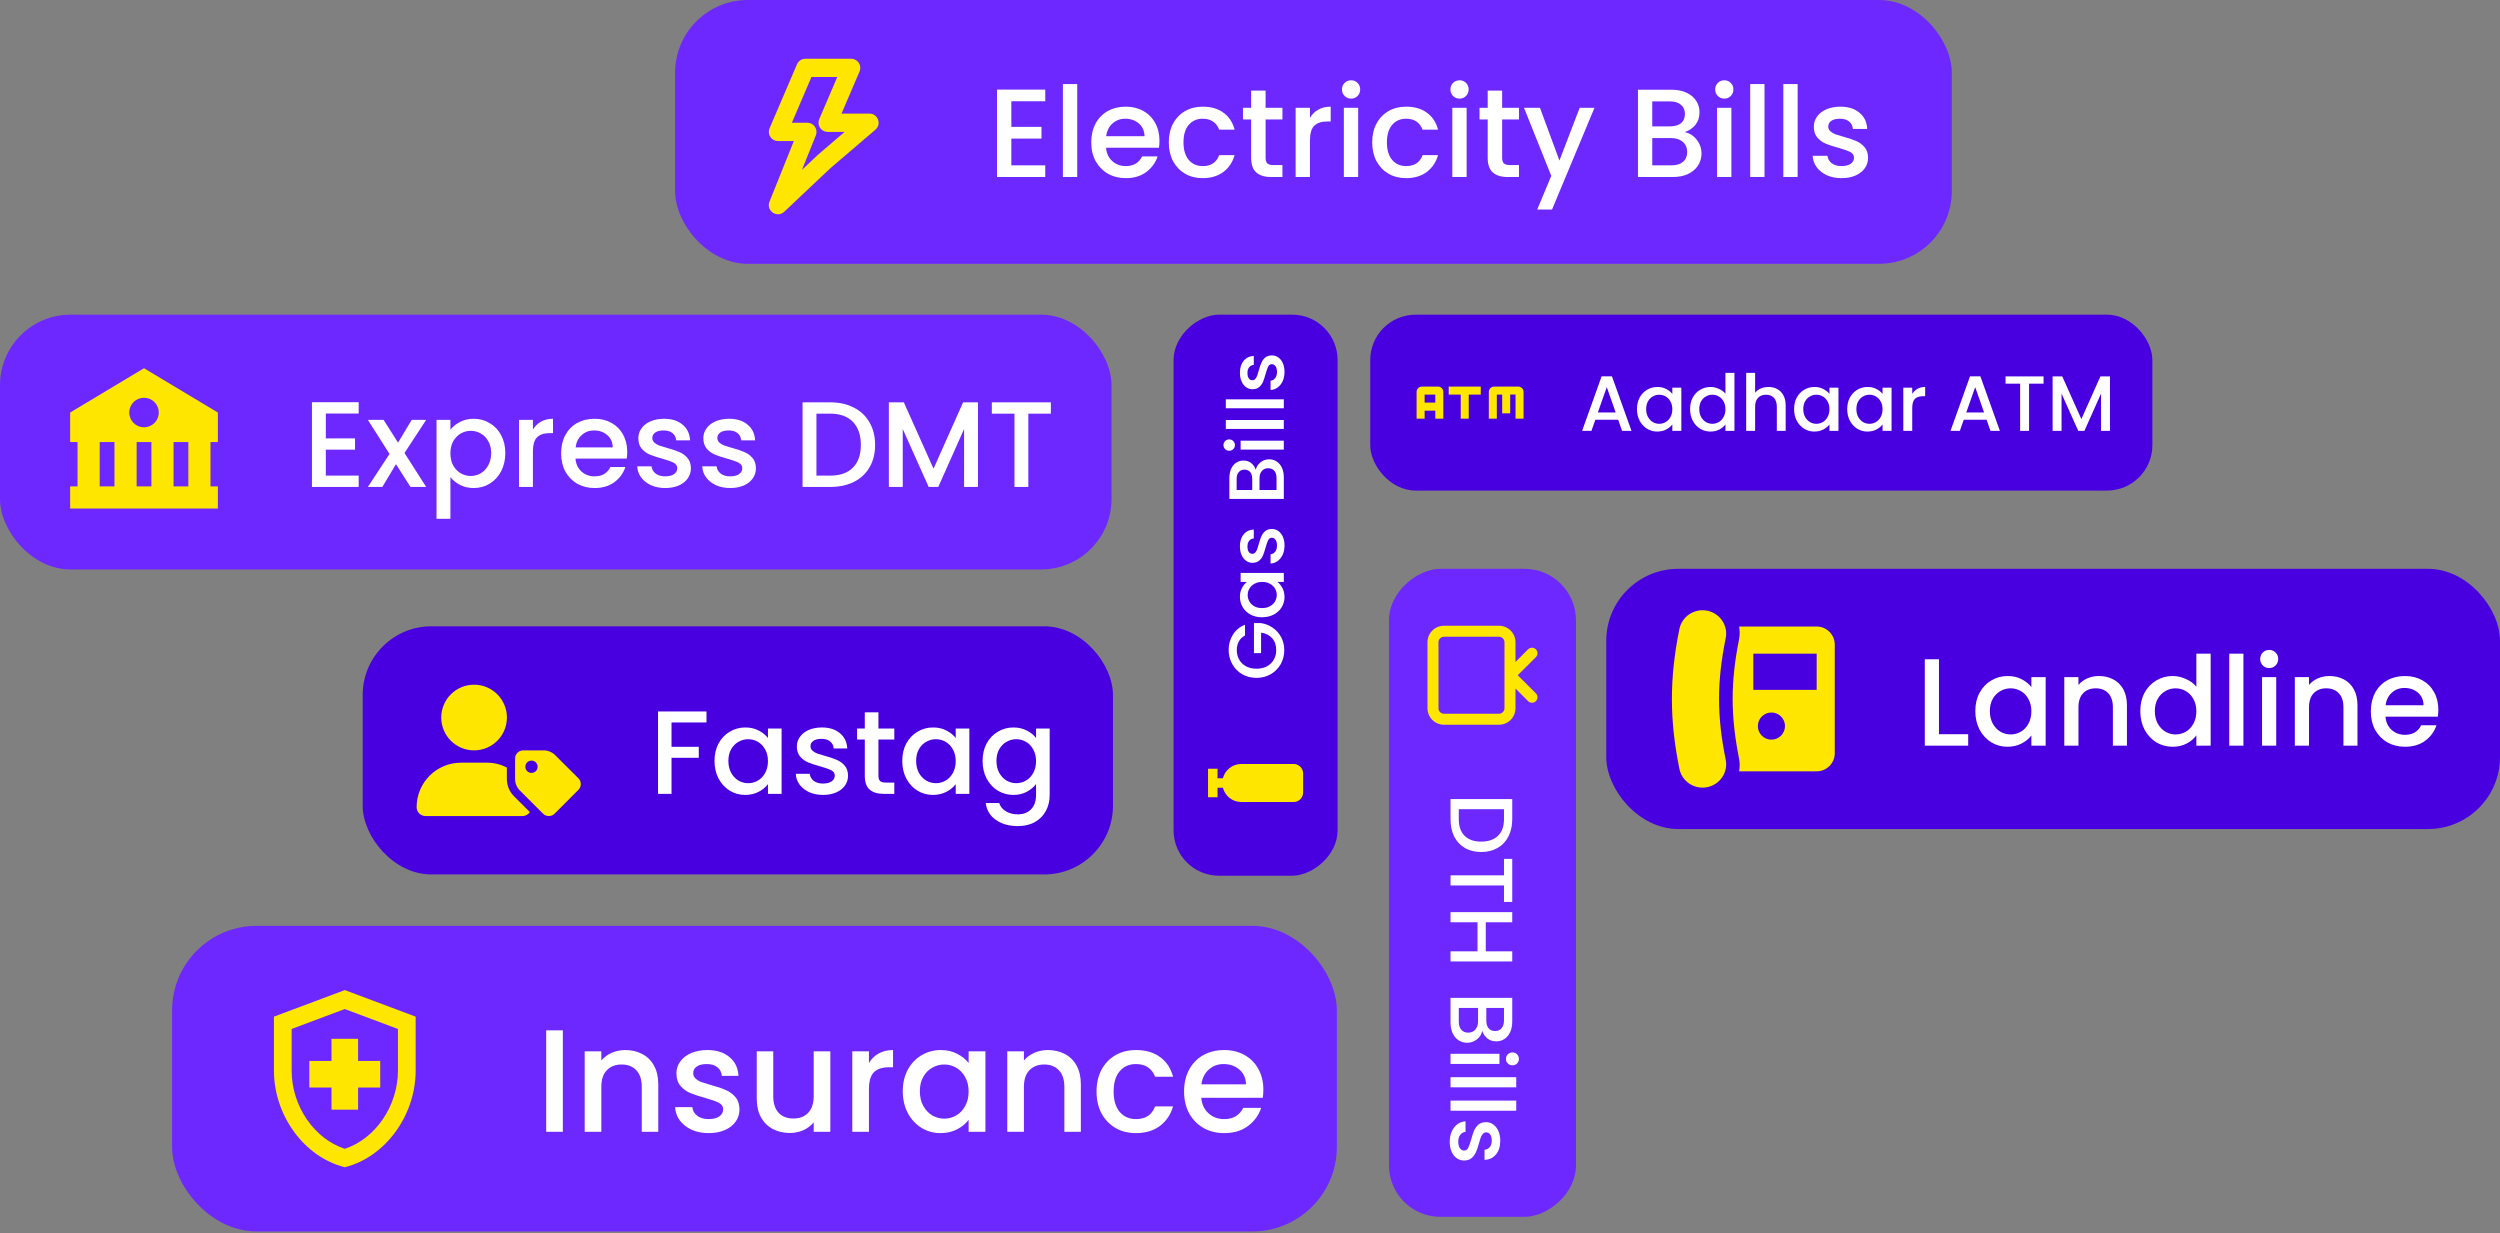 <svg width="665" height="328" viewBox="0 0 665 328" fill="none" xmlns="http://www.w3.org/2000/svg">
<rect x="0" y="0" width="665" height="328" fill="#808080" stroke="none"/>
<rect x="179.571" width="339.611" height="70.175" rx="19.354" fill="#6D28FF"/>
<path fill-rule="evenodd" clip-rule="evenodd" d="M231.273 30.221H223.841L228.643 19.015C228.802 18.645 228.866 18.241 228.831 17.84C228.795 17.439 228.66 17.053 228.438 16.717C228.217 16.381 227.915 16.105 227.561 15.914C227.206 15.723 226.81 15.623 226.407 15.623H214.242C213.766 15.623 213.3 15.762 212.902 16.024C212.504 16.286 212.192 16.659 212.004 17.097L204.705 34.129C204.546 34.499 204.482 34.903 204.518 35.304C204.553 35.705 204.688 36.091 204.91 36.427C205.132 36.764 205.434 37.039 205.789 37.23C206.144 37.421 206.54 37.521 206.943 37.52H211.162L204.685 53.644C203.712 56.065 206.717 58.111 208.612 56.32L220.836 44.783L232.855 34.503C234.573 33.034 233.536 30.221 231.273 30.221ZM217.916 31.695C217.758 32.065 217.693 32.469 217.729 32.87C217.765 33.27 217.899 33.656 218.12 33.992C218.342 34.328 218.643 34.604 218.997 34.795C219.351 34.986 219.747 35.087 220.15 35.087H224.685L217.58 41.165L213.327 45.179L217.018 35.995C217.167 35.626 217.222 35.226 217.18 34.83C217.138 34.435 217 34.055 216.777 33.726C216.555 33.396 216.255 33.126 215.904 32.939C215.552 32.752 215.161 32.654 214.763 32.654H210.634L215.846 20.489H222.716L217.916 31.695Z" fill="#FFE600"/>
<path d="M269.016 26.936V33.754H277.036V36.861H269.016V43.98H278.039V47.087H265.206V23.828H278.039V26.936H269.016ZM286.541 22.358V47.087H282.731V22.358H286.541ZM308.419 37.43C308.419 38.12 308.374 38.744 308.285 39.301H294.216C294.327 40.771 294.873 41.952 295.853 42.843C296.834 43.734 298.037 44.18 299.462 44.18C301.512 44.18 302.96 43.322 303.807 41.607H307.917C307.36 43.3 306.347 44.692 304.876 45.784C303.428 46.853 301.624 47.388 299.462 47.388C297.702 47.388 296.121 46.998 294.717 46.218C293.336 45.416 292.244 44.303 291.442 42.877C290.662 41.429 290.273 39.758 290.273 37.864C290.273 35.97 290.651 34.31 291.409 32.885C292.188 31.437 293.269 30.323 294.65 29.543C296.054 28.763 297.658 28.373 299.462 28.373C301.2 28.373 302.749 28.752 304.108 29.509C305.467 30.267 306.525 31.336 307.282 32.718C308.04 34.077 308.419 35.647 308.419 37.43ZM304.442 36.227C304.42 34.823 303.918 33.698 302.938 32.851C301.958 32.005 300.744 31.581 299.295 31.581C297.981 31.581 296.856 32.005 295.92 32.851C294.984 33.676 294.428 34.801 294.249 36.227H304.442ZM310.898 37.864C310.898 35.97 311.276 34.31 312.034 32.885C312.814 31.437 313.883 30.323 315.242 29.543C316.601 28.763 318.161 28.373 319.921 28.373C322.149 28.373 323.987 28.908 325.435 29.977C326.905 31.024 327.896 32.528 328.409 34.489H324.298C323.964 33.575 323.43 32.862 322.694 32.35C321.959 31.838 321.035 31.581 319.921 31.581C318.361 31.581 317.114 32.138 316.178 33.252C315.264 34.344 314.808 35.881 314.808 37.864C314.808 39.847 315.264 41.395 316.178 42.509C317.114 43.623 318.361 44.18 319.921 44.18C322.126 44.18 323.586 43.211 324.298 41.273H328.409C327.874 43.144 326.872 44.637 325.401 45.751C323.931 46.842 322.104 47.388 319.921 47.388C318.161 47.388 316.601 46.998 315.242 46.218C313.883 45.416 312.814 44.303 312.034 42.877C311.276 41.429 310.898 39.758 310.898 37.864ZM336.65 31.782V41.974C336.65 42.665 336.806 43.166 337.118 43.478C337.452 43.768 338.009 43.913 338.789 43.913H341.128V47.087H338.12C336.405 47.087 335.091 46.686 334.177 45.884C333.264 45.082 332.807 43.779 332.807 41.974V31.782H330.635V28.674H332.807V24.096H336.65V28.674H341.128V31.782H336.65ZM348.449 31.348C349.006 30.412 349.741 29.688 350.655 29.175C351.59 28.641 352.693 28.373 353.963 28.373V32.317H352.994C351.501 32.317 350.365 32.695 349.585 33.453C348.828 34.21 348.449 35.525 348.449 37.396V47.087H344.639V28.674H348.449V31.348ZM359.403 26.235C358.712 26.235 358.133 26.001 357.665 25.533C357.198 25.065 356.964 24.486 356.964 23.795C356.964 23.104 357.198 22.525 357.665 22.057C358.133 21.589 358.712 21.355 359.403 21.355C360.071 21.355 360.64 21.589 361.107 22.057C361.575 22.525 361.809 23.104 361.809 23.795C361.809 24.486 361.575 25.065 361.107 25.533C360.64 26.001 360.071 26.235 359.403 26.235ZM361.275 28.674V47.087H357.465V28.674H361.275ZM365.006 37.864C365.006 35.97 365.385 34.31 366.143 32.885C366.922 31.437 367.992 30.323 369.351 29.543C370.71 28.763 372.269 28.373 374.029 28.373C376.257 28.373 378.095 28.908 379.543 29.977C381.014 31.024 382.005 32.528 382.517 34.489H378.407C378.073 33.575 377.538 32.862 376.803 32.35C376.068 31.838 375.143 31.581 374.029 31.581C372.47 31.581 371.222 32.138 370.286 33.252C369.373 34.344 368.916 35.881 368.916 37.864C368.916 39.847 369.373 41.395 370.286 42.509C371.222 43.623 372.47 44.18 374.029 44.18C376.235 44.18 377.694 43.211 378.407 41.273H382.517C381.983 43.144 380.98 44.637 379.51 45.751C378.039 46.842 376.213 47.388 374.029 47.388C372.269 47.388 370.71 46.998 369.351 46.218C367.992 45.416 366.922 44.303 366.143 42.877C365.385 41.429 365.006 39.758 365.006 37.864ZM388.252 26.235C387.562 26.235 386.982 26.001 386.515 25.533C386.047 25.065 385.813 24.486 385.813 23.795C385.813 23.104 386.047 22.525 386.515 22.057C386.982 21.589 387.562 21.355 388.252 21.355C388.921 21.355 389.489 21.589 389.957 22.057C390.425 22.525 390.658 23.104 390.658 23.795C390.658 24.486 390.425 25.065 389.957 25.533C389.489 26.001 388.921 26.235 388.252 26.235ZM390.124 28.674V47.087H386.314V28.674H390.124ZM399.57 31.782V41.974C399.57 42.665 399.726 43.166 400.038 43.478C400.372 43.768 400.929 43.913 401.709 43.913H404.048V47.087H401.041C399.325 47.087 398.011 46.686 397.097 45.884C396.184 45.082 395.727 43.779 395.727 41.974V31.782H393.555V28.674H395.727V24.096H399.57V28.674H404.048V31.782H399.57ZM424.135 28.674L412.839 55.743H408.896L412.639 46.787L405.387 28.674H409.631L414.811 42.71L420.191 28.674H424.135ZM448.122 35.157C449.37 35.38 450.428 36.037 451.297 37.129C452.166 38.221 452.6 39.457 452.6 40.838C452.6 42.019 452.288 43.088 451.664 44.046C451.063 44.982 450.183 45.728 449.024 46.285C447.866 46.82 446.518 47.087 444.981 47.087H435.691V23.862H444.546C446.128 23.862 447.487 24.129 448.623 24.664C449.76 25.198 450.617 25.923 451.197 26.836C451.776 27.727 452.066 28.73 452.066 29.844C452.066 31.18 451.709 32.294 450.996 33.185C450.283 34.077 449.325 34.734 448.122 35.157ZM439.5 33.62H444.212C445.46 33.62 446.429 33.341 447.12 32.785C447.833 32.205 448.189 31.381 448.189 30.311C448.189 29.264 447.833 28.451 447.12 27.872C446.429 27.27 445.46 26.97 444.212 26.97H439.5V33.62ZM444.647 43.98C445.939 43.98 446.953 43.668 447.688 43.044C448.423 42.42 448.791 41.551 448.791 40.437C448.791 39.301 448.401 38.399 447.621 37.73C446.841 37.062 445.805 36.728 444.513 36.728H439.5V43.98H444.647ZM458.678 26.235C457.988 26.235 457.409 26.001 456.941 25.533C456.473 25.065 456.239 24.486 456.239 23.795C456.239 23.104 456.473 22.525 456.941 22.057C457.409 21.589 457.988 21.355 458.678 21.355C459.347 21.355 459.915 21.589 460.383 22.057C460.851 22.525 461.084 23.104 461.084 23.795C461.084 24.486 460.851 25.065 460.383 25.533C459.915 26.001 459.347 26.235 458.678 26.235ZM460.55 28.674V47.087H456.74V28.674H460.55ZM469.361 22.358V47.087H465.552V22.358H469.361ZM478.173 22.358V47.087H474.363V22.358H478.173ZM489.858 47.388C488.41 47.388 487.107 47.132 485.948 46.62C484.812 46.085 483.91 45.372 483.241 44.481C482.573 43.567 482.216 42.554 482.172 41.44H486.115C486.182 42.219 486.55 42.877 487.218 43.411C487.909 43.924 488.766 44.18 489.791 44.18C490.861 44.18 491.685 43.98 492.264 43.578C492.866 43.155 493.166 42.62 493.166 41.974C493.166 41.284 492.832 40.771 492.164 40.437C491.518 40.103 490.482 39.735 489.056 39.334C487.675 38.956 486.55 38.588 485.681 38.232C484.812 37.875 484.054 37.329 483.408 36.594C482.785 35.859 482.473 34.89 482.473 33.687C482.473 32.706 482.762 31.815 483.341 31.013C483.921 30.189 484.745 29.543 485.814 29.075C486.906 28.607 488.154 28.373 489.557 28.373C491.651 28.373 493.333 28.908 494.603 29.977C495.896 31.024 496.586 32.461 496.675 34.288H492.866C492.799 33.464 492.465 32.807 491.863 32.317C491.262 31.826 490.448 31.581 489.424 31.581C488.421 31.581 487.652 31.771 487.118 32.15C486.583 32.528 486.316 33.029 486.316 33.653C486.316 34.144 486.494 34.556 486.85 34.89C487.207 35.224 487.641 35.491 488.154 35.692C488.666 35.87 489.424 36.104 490.426 36.394C491.763 36.75 492.855 37.118 493.701 37.496C494.57 37.853 495.316 38.388 495.94 39.1C496.564 39.813 496.887 40.76 496.909 41.941C496.909 42.988 496.62 43.924 496.04 44.748C495.461 45.572 494.637 46.218 493.567 46.686C492.52 47.154 491.284 47.388 489.858 47.388Z" fill="white"/>
<rect y="83.703" width="295.669" height="67.778" rx="18.753" fill="#6D28FF"/>
<path d="M18.664 109.734V117.594H20.628V129.379H18.664V135.273H50.097L55.991 135.275V135.273H57.955V129.379H55.991V117.594H57.955V109.734L38.309 97.946L18.664 109.734ZM26.522 129.379V117.594H30.451V129.379H26.522ZM36.345 129.379V117.594H40.274V129.379H36.345ZM50.097 129.379H46.168V117.594H50.097V129.379ZM42.239 109.734C42.238 110.25 42.137 110.761 41.939 111.238C41.741 111.714 41.452 112.148 41.087 112.512C40.722 112.877 40.288 113.167 39.812 113.364C39.335 113.561 38.824 113.663 38.307 113.663C37.791 113.663 37.28 113.561 36.803 113.363C36.327 113.166 35.894 112.876 35.529 112.511C35.164 112.146 34.874 111.713 34.677 111.236C34.48 110.759 34.378 110.248 34.378 109.732C34.379 108.689 34.793 107.69 35.53 106.953C36.267 106.216 37.267 105.802 38.309 105.803C39.352 105.803 40.351 106.217 41.088 106.954C41.825 107.692 42.239 108.691 42.239 109.734Z" fill="#FFE600"/>
<path d="M86.668 110V116.606H94.439V119.617H86.668V126.514H95.41V129.525H82.976V106.988H95.41V110H86.668ZM107.599 120.491L113.363 129.525H109.186L105.332 123.47L101.706 129.525H97.853L103.616 120.75L97.853 111.684H102.03L105.883 117.739L109.51 111.684H113.363L107.599 120.491ZM119.807 114.307C120.433 113.486 121.286 112.795 122.365 112.234C123.445 111.673 124.664 111.392 126.024 111.392C127.579 111.392 128.993 111.781 130.266 112.558C131.561 113.314 132.576 114.382 133.31 115.764C134.044 117.145 134.411 118.732 134.411 120.524C134.411 122.315 134.044 123.924 133.31 125.348C132.576 126.751 131.561 127.852 130.266 128.651C128.993 129.428 127.579 129.817 126.024 129.817C124.664 129.817 123.456 129.547 122.398 129.007C121.34 128.446 120.477 127.755 119.807 126.935V138.009H116.116V111.684H119.807V114.307ZM130.655 120.524C130.655 119.293 130.396 118.235 129.878 117.35C129.381 116.444 128.712 115.764 127.87 115.31C127.05 114.835 126.165 114.598 125.215 114.598C124.287 114.598 123.402 114.835 122.56 115.31C121.739 115.785 121.07 116.476 120.552 117.383C120.056 118.289 119.807 119.358 119.807 120.588C119.807 121.819 120.056 122.898 120.552 123.826C121.07 124.733 121.739 125.424 122.56 125.899C123.402 126.374 124.287 126.611 125.215 126.611C126.165 126.611 127.05 126.374 127.87 125.899C128.712 125.402 129.381 124.69 129.878 123.762C130.396 122.833 130.655 121.754 130.655 120.524ZM141.753 114.274C142.292 113.367 143.005 112.666 143.89 112.169C144.797 111.651 145.865 111.392 147.096 111.392V115.213H146.157C144.71 115.213 143.609 115.58 142.854 116.314C142.12 117.048 141.753 118.322 141.753 120.135V129.525H138.061V111.684H141.753V114.274ZM166.841 120.167C166.841 120.837 166.798 121.441 166.711 121.981H153.079C153.187 123.405 153.716 124.55 154.666 125.413C155.616 126.277 156.781 126.708 158.163 126.708C160.149 126.708 161.552 125.877 162.372 124.215H166.355C165.816 125.856 164.833 127.205 163.409 128.263C162.005 129.299 160.257 129.817 158.163 129.817C156.458 129.817 154.925 129.439 153.565 128.683C152.226 127.906 151.169 126.827 150.392 125.445C149.636 124.042 149.258 122.423 149.258 120.588C149.258 118.753 149.625 117.145 150.359 115.764C151.115 114.36 152.162 113.281 153.5 112.526C154.86 111.77 156.414 111.392 158.163 111.392C159.847 111.392 161.347 111.759 162.664 112.493C163.981 113.227 165.006 114.263 165.74 115.602C166.474 116.919 166.841 118.44 166.841 120.167ZM162.988 119.002C162.966 117.642 162.48 116.552 161.53 115.731C160.581 114.911 159.404 114.501 158.001 114.501C156.727 114.501 155.637 114.911 154.731 115.731C153.824 116.53 153.284 117.62 153.112 119.002H162.988ZM176.95 129.817C175.547 129.817 174.284 129.569 173.161 129.072C172.06 128.554 171.186 127.863 170.538 127C169.891 126.115 169.545 125.132 169.502 124.053H173.323C173.388 124.809 173.744 125.445 174.392 125.964C175.061 126.46 175.892 126.708 176.885 126.708C177.921 126.708 178.72 126.514 179.281 126.125C179.864 125.715 180.155 125.197 180.155 124.571C180.155 123.902 179.832 123.405 179.184 123.082C178.558 122.758 177.554 122.402 176.173 122.013C174.834 121.646 173.744 121.29 172.902 120.945C172.06 120.599 171.326 120.07 170.7 119.358C170.096 118.646 169.794 117.706 169.794 116.541C169.794 115.591 170.074 114.727 170.636 113.95C171.197 113.152 171.995 112.526 173.032 112.072C174.089 111.619 175.298 111.392 176.658 111.392C178.687 111.392 180.317 111.91 181.548 112.947C182.8 113.961 183.469 115.353 183.555 117.124H179.864C179.799 116.325 179.475 115.688 178.893 115.213C178.31 114.738 177.522 114.501 176.529 114.501C175.557 114.501 174.813 114.684 174.295 115.051C173.776 115.418 173.517 115.904 173.517 116.508C173.517 116.983 173.69 117.383 174.035 117.706C174.381 118.03 174.802 118.289 175.298 118.484C175.795 118.656 176.529 118.883 177.5 119.164C178.795 119.509 179.853 119.865 180.673 120.232C181.515 120.578 182.239 121.096 182.843 121.786C183.447 122.477 183.76 123.395 183.782 124.539C183.782 125.553 183.501 126.46 182.94 127.259C182.379 128.057 181.58 128.683 180.544 129.137C179.529 129.59 178.331 129.817 176.95 129.817ZM194.247 129.817C192.844 129.817 191.581 129.569 190.458 129.072C189.357 128.554 188.483 127.863 187.835 127C187.188 126.115 186.842 125.132 186.799 124.053H190.62C190.685 124.809 191.041 125.445 191.689 125.964C192.358 126.46 193.189 126.708 194.182 126.708C195.218 126.708 196.017 126.514 196.578 126.125C197.161 125.715 197.452 125.197 197.452 124.571C197.452 123.902 197.129 123.405 196.481 123.082C195.855 122.758 194.851 122.402 193.47 122.013C192.131 121.646 191.041 121.29 190.199 120.945C189.357 120.599 188.623 120.07 187.997 119.358C187.393 118.646 187.091 117.706 187.091 116.541C187.091 115.591 187.371 114.727 187.933 113.95C188.494 113.152 189.293 112.526 190.329 112.072C191.386 111.619 192.595 111.392 193.955 111.392C195.985 111.392 197.614 111.91 198.845 112.947C200.097 113.961 200.766 115.353 200.852 117.124H197.161C197.096 116.325 196.772 115.688 196.19 115.213C195.607 114.738 194.819 114.501 193.826 114.501C192.854 114.501 192.11 114.684 191.592 115.051C191.073 115.418 190.814 115.904 190.814 116.508C190.814 116.983 190.987 117.383 191.333 117.706C191.678 118.03 192.099 118.289 192.595 118.484C193.092 118.656 193.826 118.883 194.797 119.164C196.092 119.509 197.15 119.865 197.971 120.232C198.812 120.578 199.536 121.096 200.14 121.786C200.744 122.477 201.057 123.395 201.079 124.539C201.079 125.553 200.798 126.46 200.237 127.259C199.676 128.057 198.877 128.683 197.841 129.137C196.826 129.59 195.628 129.817 194.247 129.817ZM220.829 107.021C223.226 107.021 225.32 107.485 227.111 108.413C228.925 109.32 230.317 110.637 231.288 112.364C232.281 114.069 232.778 116.066 232.778 118.354C232.778 120.642 232.281 122.628 231.288 124.312C230.317 125.996 228.925 127.291 227.111 128.198C225.32 129.083 223.226 129.525 220.829 129.525H213.479V107.021H220.829ZM220.829 126.514C223.463 126.514 225.481 125.802 226.885 124.377C228.288 122.952 228.989 120.945 228.989 118.354C228.989 115.742 228.288 113.702 226.885 112.234C225.481 110.766 223.463 110.032 220.829 110.032H217.17V126.514H220.829ZM260.139 107.021V129.525H256.448V114.112L249.583 129.525H247.025L240.128 114.112V129.525H236.436V107.021H240.419L248.32 124.668L256.189 107.021H260.139ZM279.53 107.021V110.032H273.539V129.525H269.848V110.032H263.825V107.021H279.53Z" fill="white"/>
<rect x="96.475" y="166.6" width="199.575" height="65.996" rx="18.26" fill="#4800E1"/>
<g clip-path="url(#clip0_29_304)">
<path d="M134.827 207.193V204.184C133.237 203.331 131.456 202.873 129.566 202.873H122.647C116.115 202.873 110.822 208.172 110.822 214.706C110.822 216.009 111.881 217.067 113.187 217.067H139.028C139.837 217.067 140.517 216.634 140.943 216.014L136.737 211.812C135.503 210.577 134.827 208.94 134.827 207.193ZM126.107 199.598C130.931 199.598 134.841 195.688 134.841 190.864C134.841 186.04 130.931 182.13 126.107 182.13C121.282 182.13 117.372 186.04 117.372 190.864C117.372 195.688 121.282 199.598 126.107 199.598ZM153.852 207.022L147.69 200.881C146.871 200.062 145.759 199.598 144.599 199.598H139.192C138.905 199.597 138.621 199.653 138.356 199.763C138.091 199.872 137.85 200.033 137.647 200.236C137.444 200.439 137.283 200.68 137.174 200.945C137.064 201.21 137.009 201.495 137.009 201.782L137.011 207.186C137.011 208.346 137.464 209.448 138.283 210.267L144.446 216.427C145.298 217.28 146.68 217.28 147.533 216.427L153.844 210.115C154.705 209.26 154.705 207.875 153.852 207.022ZM141.378 205.596C140.474 205.596 139.74 204.871 139.74 203.958C139.74 203.054 140.474 202.321 141.378 202.321C142.291 202.321 143.016 203.054 143.016 203.958C143.016 204.863 142.286 205.596 141.378 205.596Z" fill="#FFE600"/>
</g>
<path d="M187.926 189.252V192.184H178.625V198.648H185.876V201.58H178.625V211.165H175.03V189.252H187.926ZM190.059 202.4C190.059 200.655 190.416 199.11 191.131 197.765C191.866 196.419 192.854 195.379 194.094 194.643C195.356 193.887 196.743 193.508 198.256 193.508C199.623 193.508 200.81 193.782 201.819 194.328C202.849 194.854 203.669 195.516 204.278 196.314V193.792H207.904V211.165H204.278V208.579C203.669 209.399 202.839 210.082 201.788 210.629C200.737 211.175 199.538 211.448 198.193 211.448C196.701 211.448 195.335 211.07 194.094 210.313C192.854 209.536 191.866 208.464 191.131 207.097C190.416 205.71 190.059 204.144 190.059 202.4ZM204.278 202.463C204.278 201.264 204.026 200.224 203.522 199.341C203.038 198.458 202.397 197.786 201.598 197.323C200.8 196.861 199.938 196.63 199.013 196.63C198.088 196.63 197.226 196.861 196.428 197.323C195.629 197.765 194.977 198.427 194.473 199.31C193.989 200.171 193.748 201.201 193.748 202.4C193.748 203.598 193.989 204.649 194.473 205.552C194.977 206.456 195.629 207.15 196.428 207.633C197.247 208.096 198.109 208.327 199.013 208.327C199.938 208.327 200.8 208.096 201.598 207.633C202.397 207.171 203.038 206.498 203.522 205.616C204.026 204.712 204.278 203.661 204.278 202.463ZM218.931 211.448C217.565 211.448 216.335 211.207 215.242 210.723C214.17 210.219 213.319 209.546 212.688 208.705C212.058 207.844 211.721 206.887 211.679 205.836H215.4C215.463 206.572 215.81 207.192 216.44 207.696C217.092 208.18 217.901 208.422 218.868 208.422C219.877 208.422 220.655 208.232 221.201 207.854C221.769 207.455 222.053 206.95 222.053 206.341C222.053 205.689 221.737 205.206 221.107 204.89C220.497 204.575 219.52 204.228 218.174 203.85C216.871 203.493 215.81 203.146 214.99 202.809C214.17 202.473 213.456 201.958 212.846 201.264C212.257 200.571 211.963 199.656 211.963 198.521C211.963 197.597 212.236 196.756 212.783 195.999C213.329 195.221 214.107 194.612 215.116 194.17C216.146 193.729 217.323 193.508 218.647 193.508C220.623 193.508 222.21 194.013 223.408 195.022C224.627 196.01 225.279 197.365 225.363 199.089H221.769C221.706 198.311 221.39 197.691 220.823 197.229C220.255 196.766 219.488 196.535 218.521 196.535C217.575 196.535 216.85 196.714 216.346 197.071C215.841 197.428 215.589 197.901 215.589 198.49C215.589 198.952 215.757 199.341 216.093 199.656C216.43 199.972 216.84 200.224 217.323 200.413C217.807 200.581 218.521 200.802 219.467 201.075C220.728 201.412 221.758 201.758 222.557 202.116C223.377 202.452 224.081 202.957 224.669 203.629C225.258 204.302 225.563 205.195 225.584 206.309C225.584 207.297 225.311 208.18 224.764 208.958C224.218 209.735 223.44 210.345 222.431 210.786C221.443 211.228 220.276 211.448 218.931 211.448ZM233.661 196.724V206.341C233.661 206.992 233.808 207.465 234.102 207.76C234.418 208.033 234.943 208.169 235.679 208.169H237.886V211.165H235.048C233.43 211.165 232.19 210.786 231.328 210.03C230.466 209.273 230.035 208.043 230.035 206.341V196.724H227.986V193.792H230.035V189.473H233.661V193.792H237.886V196.724H233.661ZM240.001 202.4C240.001 200.655 240.358 199.11 241.073 197.765C241.808 196.419 242.796 195.379 244.036 194.643C245.298 193.887 246.685 193.508 248.198 193.508C249.564 193.508 250.752 193.782 251.761 194.328C252.791 194.854 253.611 195.516 254.22 196.314V193.792H257.846V211.165H254.22V208.579C253.611 209.399 252.78 210.082 251.729 210.629C250.679 211.175 249.48 211.448 248.135 211.448C246.643 211.448 245.276 211.07 244.036 210.313C242.796 209.536 241.808 208.464 241.073 207.097C240.358 205.71 240.001 204.144 240.001 202.4ZM254.22 202.463C254.22 201.264 253.968 200.224 253.464 199.341C252.98 198.458 252.339 197.786 251.54 197.323C250.742 196.861 249.88 196.63 248.955 196.63C248.03 196.63 247.168 196.861 246.369 197.323C245.571 197.765 244.919 198.427 244.415 199.31C243.931 200.171 243.69 201.201 243.69 202.4C243.69 203.598 243.931 204.649 244.415 205.552C244.919 206.456 245.571 207.15 246.369 207.633C247.189 208.096 248.051 208.327 248.955 208.327C249.88 208.327 250.742 208.096 251.54 207.633C252.339 207.171 252.98 206.498 253.464 205.616C253.968 204.712 254.22 203.661 254.22 202.463ZM269.567 193.508C270.912 193.508 272.1 193.782 273.13 194.328C274.18 194.854 275 195.516 275.589 196.314V193.792H279.215V211.448C279.215 213.046 278.878 214.465 278.206 215.705C277.533 216.966 276.556 217.954 275.274 218.669C274.012 219.383 272.499 219.741 270.733 219.741C268.379 219.741 266.424 219.184 264.869 218.07C263.313 216.977 262.431 215.484 262.22 213.592H265.783C266.056 214.496 266.634 215.221 267.517 215.768C268.421 216.335 269.493 216.619 270.733 216.619C272.184 216.619 273.35 216.178 274.233 215.295C275.137 214.412 275.589 213.13 275.589 211.448V208.548C274.979 209.368 274.149 210.061 273.098 210.629C272.068 211.175 270.891 211.448 269.567 211.448C268.053 211.448 266.666 211.07 265.405 210.313C264.165 209.536 263.177 208.464 262.441 207.097C261.726 205.71 261.369 204.144 261.369 202.4C261.369 200.655 261.726 199.11 262.441 197.765C263.177 196.419 264.165 195.379 265.405 194.643C266.666 193.887 268.053 193.508 269.567 193.508ZM275.589 202.463C275.589 201.264 275.337 200.224 274.832 199.341C274.349 198.458 273.708 197.786 272.909 197.323C272.11 196.861 271.248 196.63 270.323 196.63C269.399 196.63 268.537 196.861 267.738 197.323C266.939 197.765 266.288 198.427 265.783 199.31C265.3 200.171 265.058 201.201 265.058 202.4C265.058 203.598 265.3 204.649 265.783 205.552C266.288 206.456 266.939 207.15 267.738 207.633C268.558 208.096 269.42 208.327 270.323 208.327C271.248 208.327 272.11 208.096 272.909 207.633C273.708 207.171 274.349 206.498 274.832 205.616C275.337 204.712 275.589 203.661 275.589 202.463Z" fill="white"/>
<rect x="427.26" y="151.308" width="237.74" height="69.215" rx="19.151" fill="#4800E1"/>
<g clip-path="url(#clip1_29_304)">
<path d="M454.109 162.443C450.729 161.776 447.4 163.948 446.721 167.313C444.061 180.446 444.061 191.381 446.721 204.519C447.315 207.468 449.94 209.509 452.872 209.509C453.281 209.509 453.695 209.471 454.112 209.389C457.511 208.717 459.719 205.446 459.038 202.08C456.683 190.447 456.683 181.38 459.038 169.747C459.716 166.386 457.509 163.115 454.109 162.443ZM483.235 166.656H462.617C462.809 167.805 462.796 168.979 462.577 170.123C460.323 181.486 460.323 190.341 462.577 201.709C462.812 202.889 462.793 204.052 462.617 205.176H483.235C485.883 205.176 488.05 203.009 488.05 200.361V171.471C488.05 168.823 485.886 166.656 483.235 166.656ZM471.198 196.75C470.24 196.749 469.321 196.369 468.644 195.691C467.967 195.013 467.586 194.094 467.587 193.136C467.587 192.178 467.968 191.259 468.645 190.582C469.323 189.905 470.242 189.525 471.2 189.525C472.158 189.525 473.077 189.906 473.754 190.584C474.431 191.261 474.812 192.18 474.811 193.138C474.811 194.097 474.43 195.015 473.753 195.693C473.075 196.37 472.156 196.75 471.198 196.75ZM483.235 183.509H466.383V173.879H483.235V183.509Z" fill="#FFE600"/>
</g>
<path d="M515.766 195.297H523.537V198.339H511.996V175.358H515.766V195.297ZM525.433 189.147C525.433 187.317 525.807 185.697 526.557 184.286C527.328 182.875 528.365 181.784 529.665 181.012C530.988 180.218 532.443 179.822 534.03 179.822C535.463 179.822 536.709 180.108 537.767 180.681C538.847 181.233 539.707 181.927 540.346 182.765V180.119H544.149V198.339H540.346V195.628C539.707 196.488 538.836 197.204 537.734 197.777C536.631 198.35 535.375 198.637 533.964 198.637C532.399 198.637 530.966 198.24 529.665 197.447C528.365 196.631 527.328 195.507 526.557 194.074C525.807 192.619 525.433 190.976 525.433 189.147ZM540.346 189.213C540.346 187.956 540.081 186.865 539.552 185.939C539.045 185.013 538.373 184.308 537.535 183.823C536.698 183.338 535.794 183.095 534.824 183.095C533.854 183.095 532.95 183.338 532.112 183.823C531.275 184.286 530.591 184.98 530.062 185.906C529.555 186.81 529.301 187.89 529.301 189.147C529.301 190.403 529.555 191.505 530.062 192.453C530.591 193.401 531.275 194.129 532.112 194.636C532.972 195.121 533.876 195.363 534.824 195.363C535.794 195.363 536.698 195.121 537.535 194.636C538.373 194.151 539.045 193.445 539.552 192.52C540.081 191.572 540.346 190.469 540.346 189.213ZM558.293 179.822C559.726 179.822 561.004 180.119 562.129 180.714C563.275 181.31 564.168 182.191 564.807 183.36C565.446 184.528 565.766 185.939 565.766 187.592V198.339H562.029V188.155C562.029 186.523 561.622 185.278 560.806 184.418C559.99 183.536 558.877 183.095 557.466 183.095C556.055 183.095 554.931 183.536 554.093 184.418C553.278 185.278 552.87 186.523 552.87 188.155V198.339H549.1V180.119H552.87V182.202C553.487 181.453 554.27 180.869 555.217 180.45C556.187 180.031 557.213 179.822 558.293 179.822ZM569.318 189.147C569.318 187.317 569.693 185.697 570.442 184.286C571.214 182.875 572.25 181.784 573.55 181.012C574.873 180.218 576.339 179.822 577.948 179.822C579.139 179.822 580.307 180.086 581.454 180.615C582.622 181.122 583.548 181.806 584.231 182.665V173.87H588.034V198.339H584.231V195.595C583.614 196.477 582.754 197.204 581.652 197.777C580.572 198.35 579.326 198.637 577.915 198.637C576.328 198.637 574.873 198.24 573.55 197.447C572.25 196.631 571.214 195.507 570.442 194.074C569.693 192.619 569.318 190.976 569.318 189.147ZM584.231 189.213C584.231 187.956 583.967 186.865 583.438 185.939C582.931 185.013 582.258 184.308 581.421 183.823C580.583 183.338 579.679 183.095 578.709 183.095C577.739 183.095 576.835 183.338 575.997 183.823C575.16 184.286 574.476 184.98 573.947 185.906C573.44 186.81 573.187 187.89 573.187 189.147C573.187 190.403 573.44 191.505 573.947 192.453C574.476 193.401 575.16 194.129 575.997 194.636C576.857 195.121 577.761 195.363 578.709 195.363C579.679 195.363 580.583 195.121 581.421 194.636C582.258 194.151 582.931 193.445 583.438 192.52C583.967 191.572 584.231 190.469 584.231 189.213ZM596.755 173.87V198.339H592.985V173.87H596.755ZM603.622 177.705C602.939 177.705 602.366 177.474 601.903 177.011C601.44 176.548 601.208 175.975 601.208 175.291C601.208 174.608 601.44 174.035 601.903 173.572C602.366 173.109 602.939 172.878 603.622 172.878C604.283 172.878 604.846 173.109 605.309 173.572C605.772 174.035 606.003 174.608 606.003 175.291C606.003 175.975 605.772 176.548 605.309 177.011C604.846 177.474 604.283 177.705 603.622 177.705ZM605.474 180.119V198.339H601.704V180.119H605.474ZM619.616 179.822C621.049 179.822 622.327 180.119 623.452 180.714C624.598 181.31 625.491 182.191 626.13 183.36C626.769 184.528 627.089 185.939 627.089 187.592V198.339H623.352V188.155C623.352 186.523 622.945 185.278 622.129 184.418C621.313 183.536 620.2 183.095 618.789 183.095C617.378 183.095 616.254 183.536 615.416 184.418C614.601 185.278 614.193 186.523 614.193 188.155V198.339H610.423V180.119H614.193V182.202C614.81 181.453 615.593 180.869 616.541 180.45C617.511 180.031 618.536 179.822 619.616 179.822ZM648.597 188.783C648.597 189.466 648.552 190.084 648.464 190.635H634.543C634.653 192.09 635.193 193.258 636.163 194.14C637.133 195.022 638.324 195.462 639.735 195.462C641.763 195.462 643.196 194.614 644.033 192.916H648.101C647.549 194.592 646.546 195.97 645.091 197.05C643.659 198.108 641.873 198.637 639.735 198.637C637.993 198.637 636.428 198.251 635.039 197.48C633.672 196.686 632.592 195.584 631.798 194.173C631.027 192.74 630.641 191.087 630.641 189.213C630.641 187.339 631.016 185.697 631.765 184.286C632.537 182.853 633.606 181.751 634.973 180.979C636.362 180.207 637.949 179.822 639.735 179.822C641.454 179.822 642.986 180.196 644.331 180.946C645.676 181.695 646.723 182.754 647.472 184.12C648.222 185.465 648.597 187.019 648.597 188.783ZM644.662 187.592C644.64 186.204 644.143 185.09 643.174 184.253C642.204 183.415 641.002 182.996 639.569 182.996C638.269 182.996 637.155 183.415 636.229 184.253C635.303 185.068 634.752 186.182 634.576 187.592H644.662Z" fill="white"/>
<rect x="45.77" y="246.278" width="309.836" height="81.288" rx="22.491" fill="#6D28FF"/>
<path d="M88.182 289.279H82.291V282.21H88.182V276.32H95.25V282.21H101.141V289.279H95.25V295.169H88.182V289.279ZM91.716 263.361L72.867 270.429V284.779C72.867 296.677 80.901 307.775 91.716 310.484C102.531 307.775 110.565 296.677 110.565 284.779V270.429L91.716 263.361ZM105.853 284.779C105.853 294.203 99.845 302.921 91.716 305.584C83.587 302.921 77.579 294.227 77.579 284.779V273.705L91.716 268.403L105.853 273.705V284.779Z" fill="#FFE600"/>
<path d="M149.713 274.069V301.059H145.286V274.069H149.713ZM166.322 279.312C168.005 279.312 169.506 279.661 170.827 280.36C172.173 281.059 173.222 282.095 173.972 283.467C174.723 284.839 175.099 286.496 175.099 288.438V301.059H170.71V289.098C170.71 287.182 170.231 285.719 169.273 284.71C168.315 283.674 167.008 283.156 165.351 283.156C163.694 283.156 162.374 283.674 161.39 284.71C160.432 285.719 159.953 287.182 159.953 289.098V301.059H155.526V279.661H159.953V282.108C160.678 281.228 161.597 280.541 162.71 280.05C163.849 279.558 165.053 279.312 166.322 279.312ZM188.513 301.409C186.83 301.409 185.315 301.111 183.969 300.516C182.649 299.894 181.6 299.066 180.823 298.03C180.047 296.969 179.632 295.791 179.581 294.496H184.163C184.241 295.402 184.668 296.166 185.445 296.787C186.247 297.383 187.244 297.681 188.435 297.681C189.678 297.681 190.636 297.448 191.309 296.982C192.008 296.49 192.357 295.868 192.357 295.117C192.357 294.315 191.969 293.719 191.192 293.331C190.442 292.943 189.238 292.516 187.581 292.05C185.976 291.609 184.668 291.182 183.658 290.768C182.649 290.354 181.768 289.719 181.018 288.865C180.293 288.011 179.93 286.884 179.93 285.486C179.93 284.347 180.267 283.312 180.94 282.38C181.613 281.422 182.571 280.671 183.814 280.127C185.082 279.584 186.532 279.312 188.163 279.312C190.597 279.312 192.552 279.933 194.027 281.176C195.529 282.393 196.331 284.062 196.435 286.185H192.008C191.93 285.228 191.542 284.464 190.843 283.894C190.144 283.325 189.199 283.04 188.008 283.04C186.843 283.04 185.95 283.26 185.328 283.7C184.707 284.14 184.396 284.723 184.396 285.448C184.396 286.017 184.603 286.496 185.018 286.884C185.432 287.273 185.937 287.583 186.532 287.817C187.128 288.024 188.008 288.295 189.173 288.632C190.726 289.046 191.995 289.473 192.979 289.914C193.988 290.328 194.856 290.949 195.581 291.778C196.306 292.606 196.681 293.706 196.707 295.079C196.707 296.295 196.37 297.383 195.697 298.341C195.024 299.299 194.066 300.049 192.823 300.593C191.607 301.137 190.17 301.409 188.513 301.409ZM220.869 279.661V301.059H216.442V298.535C215.743 299.415 214.824 300.114 213.685 300.632C212.571 301.124 211.381 301.37 210.112 301.37C208.429 301.37 206.914 301.02 205.568 300.321C204.248 299.622 203.199 298.587 202.423 297.215C201.672 295.842 201.296 294.185 201.296 292.244V279.661H205.685V291.583C205.685 293.499 206.164 294.975 207.122 296.011C208.08 297.02 209.387 297.525 211.044 297.525C212.701 297.525 214.008 297.02 214.966 296.011C215.95 294.975 216.442 293.499 216.442 291.583V279.661H220.869ZM231.138 282.768C231.785 281.681 232.639 280.839 233.701 280.244C234.788 279.622 236.07 279.312 237.545 279.312V283.894H236.419C234.685 283.894 233.364 284.334 232.458 285.215C231.578 286.095 231.138 287.622 231.138 289.797V301.059H226.71V279.661H231.138V282.768ZM240.139 290.263C240.139 288.114 240.579 286.211 241.46 284.554C242.366 282.897 243.583 281.616 245.11 280.71C246.663 279.778 248.372 279.312 250.236 279.312C251.919 279.312 253.382 279.648 254.625 280.321C255.893 280.969 256.903 281.784 257.654 282.768V279.661H262.12V301.059H257.654V297.875C256.903 298.884 255.88 299.726 254.586 300.399C253.291 301.072 251.816 301.409 250.159 301.409C248.32 301.409 246.638 300.943 245.11 300.011C243.583 299.053 242.366 297.732 241.46 296.05C240.579 294.341 240.139 292.412 240.139 290.263ZM257.654 290.341C257.654 288.865 257.343 287.583 256.722 286.496C256.126 285.409 255.337 284.58 254.353 284.011C253.369 283.441 252.307 283.156 251.168 283.156C250.029 283.156 248.968 283.441 247.984 284.011C247 284.554 246.197 285.37 245.576 286.457C244.981 287.519 244.683 288.787 244.683 290.263C244.683 291.739 244.981 293.033 245.576 294.147C246.197 295.26 247 296.114 247.984 296.71C248.994 297.279 250.055 297.564 251.168 297.564C252.307 297.564 253.369 297.279 254.353 296.71C255.337 296.14 256.126 295.312 256.722 294.224C257.343 293.111 257.654 291.816 257.654 290.341ZM278.731 279.312C280.414 279.312 281.915 279.661 283.236 280.36C284.582 281.059 285.63 282.095 286.381 283.467C287.132 284.839 287.507 286.496 287.507 288.438V301.059H283.119V289.098C283.119 287.182 282.64 285.719 281.682 284.71C280.724 283.674 279.417 283.156 277.76 283.156C276.103 283.156 274.783 283.674 273.799 284.71C272.841 285.719 272.362 287.182 272.362 289.098V301.059H267.935V279.661H272.362V282.108C273.087 281.228 274.006 280.541 275.119 280.05C276.258 279.558 277.462 279.312 278.731 279.312ZM291.679 290.341C291.679 288.14 292.119 286.211 292.999 284.554C293.905 282.872 295.148 281.577 296.727 280.671C298.307 279.765 300.119 279.312 302.164 279.312C304.753 279.312 306.889 279.933 308.572 281.176C310.281 282.393 311.433 284.14 312.028 286.418H307.252C306.863 285.357 306.242 284.528 305.388 283.933C304.533 283.338 303.459 283.04 302.164 283.04C300.352 283.04 298.902 283.687 297.815 284.982C296.753 286.25 296.223 288.037 296.223 290.341C296.223 292.645 296.753 294.444 297.815 295.739C298.902 297.033 300.352 297.681 302.164 297.681C304.727 297.681 306.423 296.554 307.252 294.302H312.028C311.407 296.477 310.242 298.211 308.533 299.506C306.824 300.774 304.701 301.409 302.164 301.409C300.119 301.409 298.307 300.956 296.727 300.049C295.148 299.117 293.905 297.823 292.999 296.166C292.119 294.483 291.679 292.541 291.679 290.341ZM336.052 289.836C336.052 290.639 336 291.363 335.897 292.011H319.547C319.677 293.719 320.311 295.092 321.45 296.127C322.589 297.163 323.987 297.681 325.644 297.681C328.026 297.681 329.709 296.684 330.693 294.69H335.469C334.822 296.658 333.644 298.276 331.935 299.545C330.253 300.787 328.156 301.409 325.644 301.409C323.599 301.409 321.761 300.956 320.13 300.049C318.524 299.117 317.256 297.823 316.324 296.166C315.418 294.483 314.965 292.541 314.965 290.341C314.965 288.14 315.405 286.211 316.285 284.554C317.191 282.872 318.447 281.577 320.052 280.671C321.683 279.765 323.547 279.312 325.644 279.312C327.664 279.312 329.463 279.752 331.042 280.632C332.622 281.512 333.851 282.755 334.732 284.36C335.612 285.939 336.052 287.765 336.052 289.836ZM331.431 288.438C331.405 286.807 330.822 285.499 329.683 284.516C328.544 283.532 327.133 283.04 325.45 283.04C323.923 283.04 322.615 283.532 321.528 284.516C320.44 285.473 319.793 286.781 319.586 288.438H331.431Z" fill="white"/>
<rect x="364.483" y="83.703" width="208.048" height="46.795" rx="12.072" fill="#4800E1"/>
<path d="M378.949 109.234H381.794V111.368H383.929V104.254C383.929 103.472 383.288 102.831 382.506 102.831H378.237C377.455 102.831 376.814 103.472 376.814 104.254V111.368H378.949V109.234ZM378.949 104.966H381.794V107.1H378.949V104.966ZM398.157 104.966H399.58V109.945H401.714V104.951H403.137V111.368H405.271V104.254C405.271 103.472 404.631 102.831 403.848 102.831H397.445C396.663 102.831 396.022 103.472 396.022 104.254V111.368H398.157V104.966ZM388.553 111.368H390.687V104.966H393.888V102.831H385.351V104.966H388.553V111.368Z" fill="#FFE600"/>
<path d="M430.429 111.647H424.363L423.321 114.607H420.84L426.031 100.099H428.782L433.973 114.607H431.471L430.429 111.647ZM429.762 109.708L427.406 102.975L425.03 109.708H429.762ZM435.437 108.812C435.437 107.659 435.674 106.637 436.146 105.748C436.633 104.858 437.286 104.17 438.106 103.684C438.94 103.184 439.857 102.934 440.857 102.934C441.761 102.934 442.546 103.114 443.213 103.476C443.894 103.823 444.436 104.261 444.839 104.789V103.121H447.236V114.607H444.839V112.898C444.436 113.44 443.887 113.891 443.192 114.253C442.497 114.614 441.705 114.795 440.816 114.795C439.829 114.795 438.926 114.545 438.106 114.044C437.286 113.53 436.633 112.821 436.146 111.918C435.674 111.001 435.437 109.965 435.437 108.812ZM444.839 108.854C444.839 108.062 444.672 107.374 444.338 106.79C444.019 106.206 443.595 105.762 443.067 105.456C442.539 105.15 441.969 104.997 441.358 104.997C440.746 104.997 440.176 105.15 439.648 105.456C439.12 105.748 438.689 106.185 438.356 106.769C438.036 107.339 437.876 108.02 437.876 108.812C437.876 109.604 438.036 110.299 438.356 110.897C438.689 111.494 439.12 111.953 439.648 112.272C440.19 112.578 440.76 112.731 441.358 112.731C441.969 112.731 442.539 112.578 443.067 112.272C443.595 111.967 444.019 111.522 444.338 110.938C444.672 110.341 444.839 109.646 444.839 108.854ZM449.565 108.812C449.565 107.659 449.801 106.637 450.274 105.748C450.76 104.858 451.413 104.17 452.233 103.684C453.067 103.184 453.991 102.934 455.006 102.934C455.756 102.934 456.493 103.1 457.215 103.434C457.952 103.754 458.536 104.184 458.966 104.726V99.181H461.364V114.607H458.966V112.877C458.577 113.433 458.035 113.891 457.341 114.253C456.66 114.614 455.874 114.795 454.985 114.795C453.984 114.795 453.067 114.545 452.233 114.044C451.413 113.53 450.76 112.821 450.274 111.918C449.801 111.001 449.565 109.965 449.565 108.812ZM458.966 108.854C458.966 108.062 458.8 107.374 458.466 106.79C458.147 106.206 457.723 105.762 457.195 105.456C456.667 105.15 456.097 104.997 455.485 104.997C454.874 104.997 454.304 105.15 453.776 105.456C453.248 105.748 452.817 106.185 452.484 106.769C452.164 107.339 452.004 108.02 452.004 108.812C452.004 109.604 452.164 110.299 452.484 110.897C452.817 111.494 453.248 111.953 453.776 112.272C454.318 112.578 454.888 112.731 455.485 112.731C456.097 112.731 456.667 112.578 457.195 112.272C457.723 111.967 458.147 111.522 458.466 110.938C458.8 110.341 458.966 109.646 458.966 108.854ZM470.426 102.934C471.301 102.934 472.08 103.121 472.761 103.496C473.456 103.872 473.997 104.428 474.387 105.164C474.79 105.901 474.991 106.79 474.991 107.832V114.607H472.636V108.187C472.636 107.158 472.378 106.373 471.864 105.831C471.35 105.275 470.648 104.997 469.759 104.997C468.87 104.997 468.161 105.275 467.633 105.831C467.118 106.373 466.861 107.158 466.861 108.187V114.607H464.485V99.181H466.861V104.455C467.264 103.969 467.772 103.594 468.383 103.33C469.008 103.066 469.689 102.934 470.426 102.934ZM477.23 108.812C477.23 107.659 477.466 106.637 477.939 105.748C478.425 104.858 479.079 104.17 479.898 103.684C480.732 103.184 481.649 102.934 482.65 102.934C483.553 102.934 484.339 103.114 485.006 103.476C485.687 103.823 486.229 104.261 486.632 104.789V103.121H489.029V114.607H486.632V112.898C486.229 113.44 485.68 113.891 484.985 114.253C484.29 114.614 483.498 114.795 482.608 114.795C481.622 114.795 480.718 114.545 479.898 114.044C479.079 113.53 478.425 112.821 477.939 111.918C477.466 111.001 477.23 109.965 477.23 108.812ZM486.632 108.854C486.632 108.062 486.465 107.374 486.131 106.79C485.812 106.206 485.388 105.762 484.86 105.456C484.332 105.15 483.762 104.997 483.15 104.997C482.539 104.997 481.969 105.15 481.441 105.456C480.913 105.748 480.482 106.185 480.149 106.769C479.829 107.339 479.669 108.02 479.669 108.812C479.669 109.604 479.829 110.299 480.149 110.897C480.482 111.494 480.913 111.953 481.441 112.272C481.983 112.578 482.553 112.731 483.15 112.731C483.762 112.731 484.332 112.578 484.86 112.272C485.388 111.967 485.812 111.522 486.131 110.938C486.465 110.341 486.632 109.646 486.632 108.854ZM491.358 108.812C491.358 107.659 491.594 106.637 492.067 105.748C492.553 104.858 493.206 104.17 494.026 103.684C494.86 103.184 495.777 102.934 496.778 102.934C497.681 102.934 498.466 103.114 499.133 103.476C499.814 103.823 500.356 104.261 500.759 104.789V103.121H503.156V114.607H500.759V112.898C500.356 113.44 499.807 113.891 499.112 114.253C498.418 114.614 497.625 114.795 496.736 114.795C495.749 114.795 494.846 114.545 494.026 114.044C493.206 113.53 492.553 112.821 492.067 111.918C491.594 111.001 491.358 109.965 491.358 108.812ZM500.759 108.854C500.759 108.062 500.592 107.374 500.259 106.79C499.939 106.206 499.515 105.762 498.987 105.456C498.459 105.15 497.89 104.997 497.278 104.997C496.667 104.997 496.097 105.15 495.569 105.456C495.041 105.748 494.61 106.185 494.276 106.769C493.957 107.339 493.797 108.02 493.797 108.812C493.797 109.604 493.957 110.299 494.276 110.897C494.61 111.494 495.041 111.953 495.569 112.272C496.111 112.578 496.68 112.731 497.278 112.731C497.89 112.731 498.459 112.578 498.987 112.272C499.515 111.967 499.939 111.522 500.259 110.938C500.592 110.341 500.759 109.646 500.759 108.854ZM508.654 104.789C509.002 104.205 509.46 103.754 510.03 103.434C510.614 103.1 511.302 102.934 512.094 102.934V105.393H511.489C510.558 105.393 509.849 105.63 509.363 106.102C508.89 106.575 508.654 107.395 508.654 108.562V114.607H506.278V103.121H508.654V104.789ZM528.427 111.647H522.361L521.319 114.607H518.838L524.029 100.099H526.78L531.971 114.607H529.47L528.427 111.647ZM527.76 109.708L525.405 102.975L523.028 109.708H527.76ZM543.587 100.119V102.058H539.731V114.607H537.355V102.058H533.477V100.119H543.587ZM561.253 100.119V114.607H558.877V104.685L554.457 114.607H552.811L548.371 104.685V114.607H545.994V100.119H548.558L553.644 111.48L558.71 100.119H561.253Z" fill="white"/>
<rect x="312.169" y="232.94" width="149.238" height="43.633" rx="12.072" transform="rotate(-90 312.169 232.94)" fill="#4800E1"/>
<path d="M330.191 203.219L344.103 203.219C344.774 203.219 345.418 203.485 345.892 203.96C346.366 204.434 346.633 205.078 346.633 205.748L346.633 210.807C346.633 211.478 346.366 212.122 345.892 212.596C345.418 213.07 344.774 213.337 344.103 213.337L330.191 213.337C327.839 213.337 325.853 211.731 325.297 209.543L323.868 209.543L323.868 212.072L321.338 212.072L321.338 204.484L323.868 204.484L323.868 207.013L325.297 207.013C325.853 204.825 327.839 203.219 330.191 203.219Z" fill="#FFE600"/>
<path d="M331.175 169.038C330.452 169.413 329.91 169.934 329.549 170.601C329.173 171.268 328.986 172.039 328.986 172.915C328.986 173.874 329.201 174.729 329.632 175.479C330.063 176.229 330.674 176.82 331.466 177.251C332.259 177.668 333.176 177.876 334.218 177.876C335.26 177.876 336.185 177.668 336.991 177.251C337.783 176.82 338.394 176.229 338.825 175.479C339.256 174.729 339.471 173.874 339.471 172.915C339.471 171.623 339.11 170.573 338.387 169.767C337.665 168.961 336.685 168.468 335.448 168.287L335.448 173.728L333.551 173.728L333.551 165.744L335.406 165.744C336.532 165.897 337.567 166.3 338.512 166.953C339.457 167.592 340.215 168.433 340.784 169.475C341.34 170.504 341.618 171.65 341.618 172.915C341.618 174.277 341.306 175.521 340.68 176.646C340.041 177.772 339.158 178.668 338.033 179.335C336.907 179.989 335.636 180.315 334.218 180.315C332.801 180.315 331.529 179.989 330.403 179.335C329.278 178.668 328.402 177.772 327.777 176.646C327.138 175.507 326.818 174.263 326.818 172.915C326.818 171.372 327.2 170.004 327.964 168.808C328.715 167.599 329.785 166.724 331.175 166.182L331.175 169.038ZM335.698 164.192C334.545 164.192 333.523 163.956 332.634 163.484C331.744 162.997 331.057 162.344 330.57 161.524C330.07 160.69 329.82 159.773 329.82 158.773C329.82 157.869 330 157.084 330.362 156.417C330.709 155.736 331.147 155.194 331.675 154.791L330.007 154.791L330.007 152.394L341.493 152.394L341.493 154.791L339.784 154.791C340.326 155.194 340.777 155.743 341.139 156.438C341.5 157.133 341.681 157.925 341.681 158.814C341.681 159.801 341.431 160.704 340.93 161.524C340.416 162.344 339.707 162.997 338.804 163.484C337.887 163.956 336.852 164.192 335.698 164.192ZM335.74 154.791C334.948 154.791 334.26 154.958 333.676 155.291C333.092 155.611 332.648 156.035 332.342 156.563C332.036 157.091 331.883 157.661 331.883 158.272C331.883 158.884 332.036 159.454 332.342 159.982C332.634 160.51 333.072 160.941 333.655 161.274C334.225 161.594 334.906 161.754 335.698 161.754C336.49 161.754 337.185 161.594 337.783 161.274C338.38 160.941 338.839 160.51 339.158 159.982C339.464 159.44 339.617 158.87 339.617 158.272C339.617 157.661 339.464 157.091 339.158 156.563C338.853 156.035 338.408 155.611 337.824 155.291C337.227 154.958 336.532 154.791 335.74 154.791ZM341.681 145.104C341.681 146.007 341.521 146.82 341.201 147.542C340.868 148.251 340.423 148.814 339.867 149.231C339.297 149.648 338.665 149.87 337.97 149.898L337.97 147.438C338.457 147.397 338.867 147.167 339.2 146.75C339.52 146.32 339.68 145.784 339.68 145.145C339.68 144.478 339.555 143.964 339.304 143.603C339.04 143.227 338.707 143.04 338.304 143.04C337.873 143.04 337.553 143.248 337.345 143.665C337.136 144.068 336.907 144.714 336.657 145.604C336.421 146.465 336.191 147.167 335.969 147.709C335.747 148.251 335.406 148.724 334.948 149.127C334.489 149.516 333.885 149.71 333.134 149.71C332.523 149.71 331.967 149.53 331.466 149.168C330.952 148.807 330.549 148.293 330.257 147.626C329.966 146.945 329.82 146.167 329.82 145.291C329.82 143.985 330.153 142.936 330.82 142.143C331.473 141.337 332.37 140.907 333.509 140.851L333.509 143.227C332.995 143.269 332.585 143.478 332.279 143.853C331.974 144.228 331.821 144.735 331.821 145.375C331.821 146 331.939 146.479 332.175 146.813C332.411 147.146 332.724 147.313 333.113 147.313C333.419 147.313 333.676 147.202 333.885 146.98C334.093 146.757 334.26 146.486 334.385 146.167C334.496 145.847 334.642 145.375 334.823 144.749C335.045 143.915 335.274 143.234 335.511 142.706C335.733 142.164 336.066 141.699 336.511 141.31C336.956 140.921 337.546 140.719 338.283 140.705C338.936 140.705 339.52 140.886 340.034 141.247C340.548 141.608 340.951 142.123 341.243 142.79C341.535 143.443 341.681 144.214 341.681 145.104ZM334.051 124.968C334.19 124.19 334.6 123.53 335.281 122.988C335.962 122.446 336.733 122.175 337.595 122.175C338.332 122.175 338.999 122.369 339.596 122.758C340.18 123.134 340.645 123.682 340.993 124.405C341.326 125.128 341.493 125.969 341.493 126.927L341.493 132.722L327.006 132.722L327.006 127.198C327.006 126.212 327.172 125.364 327.506 124.655C327.839 123.946 328.291 123.411 328.861 123.05C329.417 122.689 330.042 122.508 330.737 122.508C331.571 122.508 332.266 122.731 332.821 123.175C333.377 123.62 333.787 124.217 334.051 124.968ZM333.092 130.346L333.092 127.407C333.092 126.629 332.919 126.024 332.571 125.593C332.21 125.149 331.696 124.926 331.029 124.926C330.376 124.926 329.868 125.149 329.507 125.593C329.132 126.024 328.944 126.629 328.944 127.407L328.944 130.346L333.092 130.346ZM339.555 127.136C339.555 126.33 339.36 125.698 338.971 125.239C338.582 124.78 338.04 124.551 337.345 124.551C336.636 124.551 336.073 124.794 335.656 125.281C335.24 125.767 335.031 126.413 335.031 127.219L335.031 130.346L339.555 130.346L339.555 127.136ZM328.486 118.383C328.486 118.814 328.34 119.175 328.048 119.467C327.756 119.759 327.395 119.905 326.964 119.905C326.533 119.905 326.172 119.759 325.88 119.467C325.588 119.175 325.442 118.814 325.442 118.383C325.442 117.966 325.588 117.612 325.88 117.32C326.172 117.028 326.533 116.882 326.964 116.882C327.395 116.882 327.756 117.028 328.048 117.32C328.34 117.612 328.486 117.966 328.486 118.383ZM330.007 117.216L341.493 117.216L341.493 119.592L330.007 119.592L330.007 117.216ZM326.068 111.719L341.493 111.719L341.493 114.096L326.068 114.096L326.068 111.719ZM326.067 106.223L341.493 106.223L341.493 108.599L326.067 108.599L326.067 106.223ZM341.681 98.934C341.681 99.837 341.521 100.65 341.201 101.373C340.868 102.082 340.423 102.645 339.867 103.061C339.297 103.478 338.665 103.701 337.97 103.728L337.97 101.269C338.457 101.227 338.867 100.998 339.2 100.581C339.52 100.15 339.68 99.615 339.68 98.976C339.68 98.309 339.555 97.794 339.304 97.433C339.04 97.058 338.707 96.87 338.304 96.87C337.873 96.87 337.553 97.079 337.345 97.496C337.136 97.899 336.907 98.545 336.657 99.434C336.421 100.296 336.191 100.998 335.969 101.54C335.747 102.082 335.406 102.554 334.948 102.957C334.489 103.346 333.885 103.541 333.134 103.541C332.523 103.541 331.967 103.36 331.466 102.999C330.952 102.638 330.549 102.123 330.257 101.456C329.966 100.775 329.82 99.997 329.82 99.122C329.82 97.815 330.153 96.766 330.82 95.974C331.473 95.168 332.37 94.737 333.509 94.682L333.509 97.058C332.995 97.1 332.585 97.308 332.279 97.683C331.974 98.058 331.821 98.566 331.821 99.205C331.821 99.83 331.939 100.31 332.175 100.643C332.411 100.977 332.724 101.144 333.113 101.144C333.419 101.144 333.676 101.032 333.885 100.81C334.093 100.588 334.26 100.317 334.385 99.997C334.496 99.677 334.642 99.205 334.823 98.58C335.045 97.746 335.274 97.065 335.511 96.537C335.733 95.995 336.066 95.529 336.511 95.14C336.956 94.751 337.546 94.549 338.283 94.536C338.936 94.536 339.52 94.716 340.034 95.078C340.548 95.439 340.951 95.953 341.243 96.62C341.535 97.273 341.681 98.045 341.681 98.934Z" fill="white"/>
<rect x="419.212" y="151.308" width="172.368" height="49.744" rx="13.68" transform="rotate(90 419.212 151.308)" fill="#6D28FF"/>
<path d="M403.118 188.391L403.118 183.139L406.468 186.503C406.604 186.64 406.766 186.748 406.944 186.822C407.123 186.896 407.314 186.934 407.507 186.934C407.7 186.934 407.891 186.896 408.069 186.822C408.247 186.748 408.409 186.64 408.545 186.503C408.682 186.367 408.79 186.205 408.864 186.027C408.938 185.849 408.976 185.658 408.976 185.465C408.976 185.075 408.821 184.702 408.545 184.426L403.717 179.613L408.545 174.8C408.682 174.663 408.79 174.501 408.864 174.323C408.938 174.145 408.976 173.954 408.976 173.761C408.976 173.568 408.938 173.377 408.864 173.199C408.79 173.02 408.682 172.858 408.545 172.722C408.27 172.447 407.896 172.292 407.507 172.292C407.314 172.292 407.123 172.33 406.944 172.404C406.766 172.477 406.604 172.586 406.468 172.722L403.118 176.087L403.118 170.835C403.118 169.671 402.655 168.554 401.832 167.731C401.009 166.908 399.893 166.446 398.729 166.446L384.099 166.446C382.935 166.446 381.818 166.908 380.995 167.731C380.172 168.554 379.71 169.671 379.71 170.835L379.71 188.391C379.71 189.555 380.172 190.671 380.995 191.494C381.818 192.317 382.935 192.78 384.099 192.78L398.729 192.78C399.893 192.78 401.009 192.317 401.832 191.494C402.655 190.671 403.118 189.555 403.118 188.391ZM384.099 189.854C383.711 189.854 383.339 189.7 383.064 189.425C382.79 189.151 382.636 188.779 382.636 188.391L382.636 170.835C382.636 170.447 382.79 170.075 383.064 169.8C383.339 169.526 383.711 169.372 384.099 169.372L398.729 169.372C399.117 169.372 399.489 169.526 399.763 169.8C400.037 170.075 400.192 170.447 400.192 170.835L400.192 188.391C400.192 188.779 400.037 189.151 399.763 189.425C399.489 189.7 399.117 189.854 398.729 189.854L384.099 189.854Z" fill="#FFE600"/>
<path d="M402.257 217.917C402.257 219.665 401.918 221.193 401.241 222.5C400.58 223.822 399.619 224.838 398.359 225.547C397.115 226.271 395.658 226.633 393.989 226.633C392.32 226.633 390.871 226.271 389.643 225.547C388.415 224.838 387.47 223.822 386.808 222.5C386.163 221.193 385.84 219.665 385.84 217.917L385.84 212.555L402.257 212.555L402.257 217.917ZM388.037 217.917C388.037 219.838 388.556 221.311 389.596 222.334C390.635 223.358 392.099 223.87 393.989 223.87C395.895 223.87 397.383 223.358 398.454 222.334C399.524 221.311 400.06 219.838 400.06 217.917L400.06 215.248L388.037 215.248L388.037 217.917ZM402.257 239.908L400.06 239.908L400.06 235.538L385.84 235.538L385.84 232.845L400.06 232.845L400.06 228.452L402.257 228.452L402.257 239.908ZM402.257 255.745L385.84 255.745L385.84 253.052L393.021 253.052L393.021 245.328L385.84 245.328L385.84 242.635L402.257 242.635L402.257 245.328L395.217 245.328L395.217 253.052L402.257 253.052L402.257 255.745ZM394.273 274.213C394.115 275.095 393.651 275.843 392.879 276.457C392.107 277.071 391.233 277.378 390.257 277.378C389.422 277.378 388.667 277.158 387.989 276.717C387.328 276.292 386.8 275.67 386.407 274.851C386.029 274.032 385.84 273.079 385.84 271.993L385.84 265.426L402.257 265.426L402.257 271.686C402.257 272.804 402.068 273.764 401.69 274.568C401.312 275.371 400.8 275.977 400.154 276.386C399.524 276.796 398.816 277.001 398.028 277.001C397.084 277.001 396.296 276.749 395.666 276.245C395.036 275.741 394.572 275.064 394.273 274.213ZM395.359 268.119L395.359 271.45C395.359 272.331 395.556 273.016 395.95 273.505C396.359 274.009 396.942 274.26 397.698 274.26C398.438 274.26 399.013 274.009 399.422 273.505C399.847 273.016 400.06 272.331 400.06 271.45L400.06 268.119L395.359 268.119ZM388.037 271.757C388.037 272.67 388.257 273.386 388.698 273.906C389.139 274.426 389.753 274.686 390.54 274.686C391.344 274.686 391.981 274.41 392.454 273.859C392.926 273.308 393.162 272.575 393.162 271.662L393.162 268.119L388.037 268.119L388.037 271.757ZM400.58 281.675C400.58 281.187 400.745 280.777 401.076 280.446C401.406 280.116 401.816 279.95 402.304 279.95C402.792 279.95 403.201 280.116 403.532 280.446C403.863 280.777 404.028 281.187 404.028 281.675C404.028 282.147 403.863 282.549 403.532 282.879C403.201 283.21 402.792 283.376 402.304 283.376C401.816 283.376 401.406 283.21 401.076 282.879C400.745 282.549 400.58 282.147 400.58 281.675ZM398.855 282.998L385.84 282.998L385.84 280.305L398.855 280.305L398.855 282.998ZM403.32 289.226L385.84 289.226L385.84 286.533L403.32 286.533L403.32 289.226ZM403.32 295.454L385.84 295.454L385.84 292.761L403.32 292.761L403.32 295.454ZM385.627 303.714C385.627 302.69 385.808 301.769 386.171 300.95C386.548 300.147 387.052 299.509 387.682 299.037C388.328 298.564 389.044 298.312 389.832 298.281L389.832 301.068C389.281 301.115 388.816 301.375 388.438 301.848C388.076 302.336 387.895 302.942 387.895 303.667C387.895 304.422 388.037 305.005 388.32 305.415C388.619 305.84 388.997 306.052 389.454 306.052C389.942 306.052 390.304 305.816 390.54 305.344C390.777 304.887 391.037 304.155 391.32 303.147C391.588 302.171 391.848 301.375 392.099 300.761C392.351 300.147 392.737 299.612 393.257 299.155C393.777 298.714 394.462 298.494 395.312 298.494C396.005 298.494 396.635 298.698 397.202 299.108C397.784 299.517 398.241 300.1 398.572 300.856C398.902 301.627 399.068 302.509 399.068 303.501C399.068 304.981 398.69 306.17 397.934 307.068C397.194 307.981 396.178 308.47 394.887 308.533L394.887 305.84C395.469 305.792 395.934 305.556 396.28 305.131C396.627 304.706 396.8 304.131 396.8 303.407C396.8 302.698 396.666 302.155 396.399 301.777C396.131 301.399 395.777 301.21 395.336 301.21C394.989 301.21 394.698 301.336 394.462 301.588C394.225 301.84 394.036 302.147 393.895 302.509C393.769 302.871 393.603 303.407 393.399 304.115C393.147 305.06 392.887 305.832 392.619 306.43C392.367 307.044 391.989 307.572 391.485 308.013C390.981 308.454 390.312 308.682 389.478 308.698C388.737 308.698 388.076 308.493 387.493 308.084C386.911 307.674 386.454 307.092 386.123 306.336C385.793 305.596 385.627 304.722 385.627 303.714Z" fill="white"/>
<defs>
<clipPath id="clip0_29_304">
<rect width="43.671" height="34.937" fill="white" transform="translate(110.822 182.13)"/>
</clipPath>
<clipPath id="clip1_29_304">
<rect width="48.15" height="48.15" fill="white" transform="translate(442.307 161.841)"/>
</clipPath>
</defs>
</svg>
